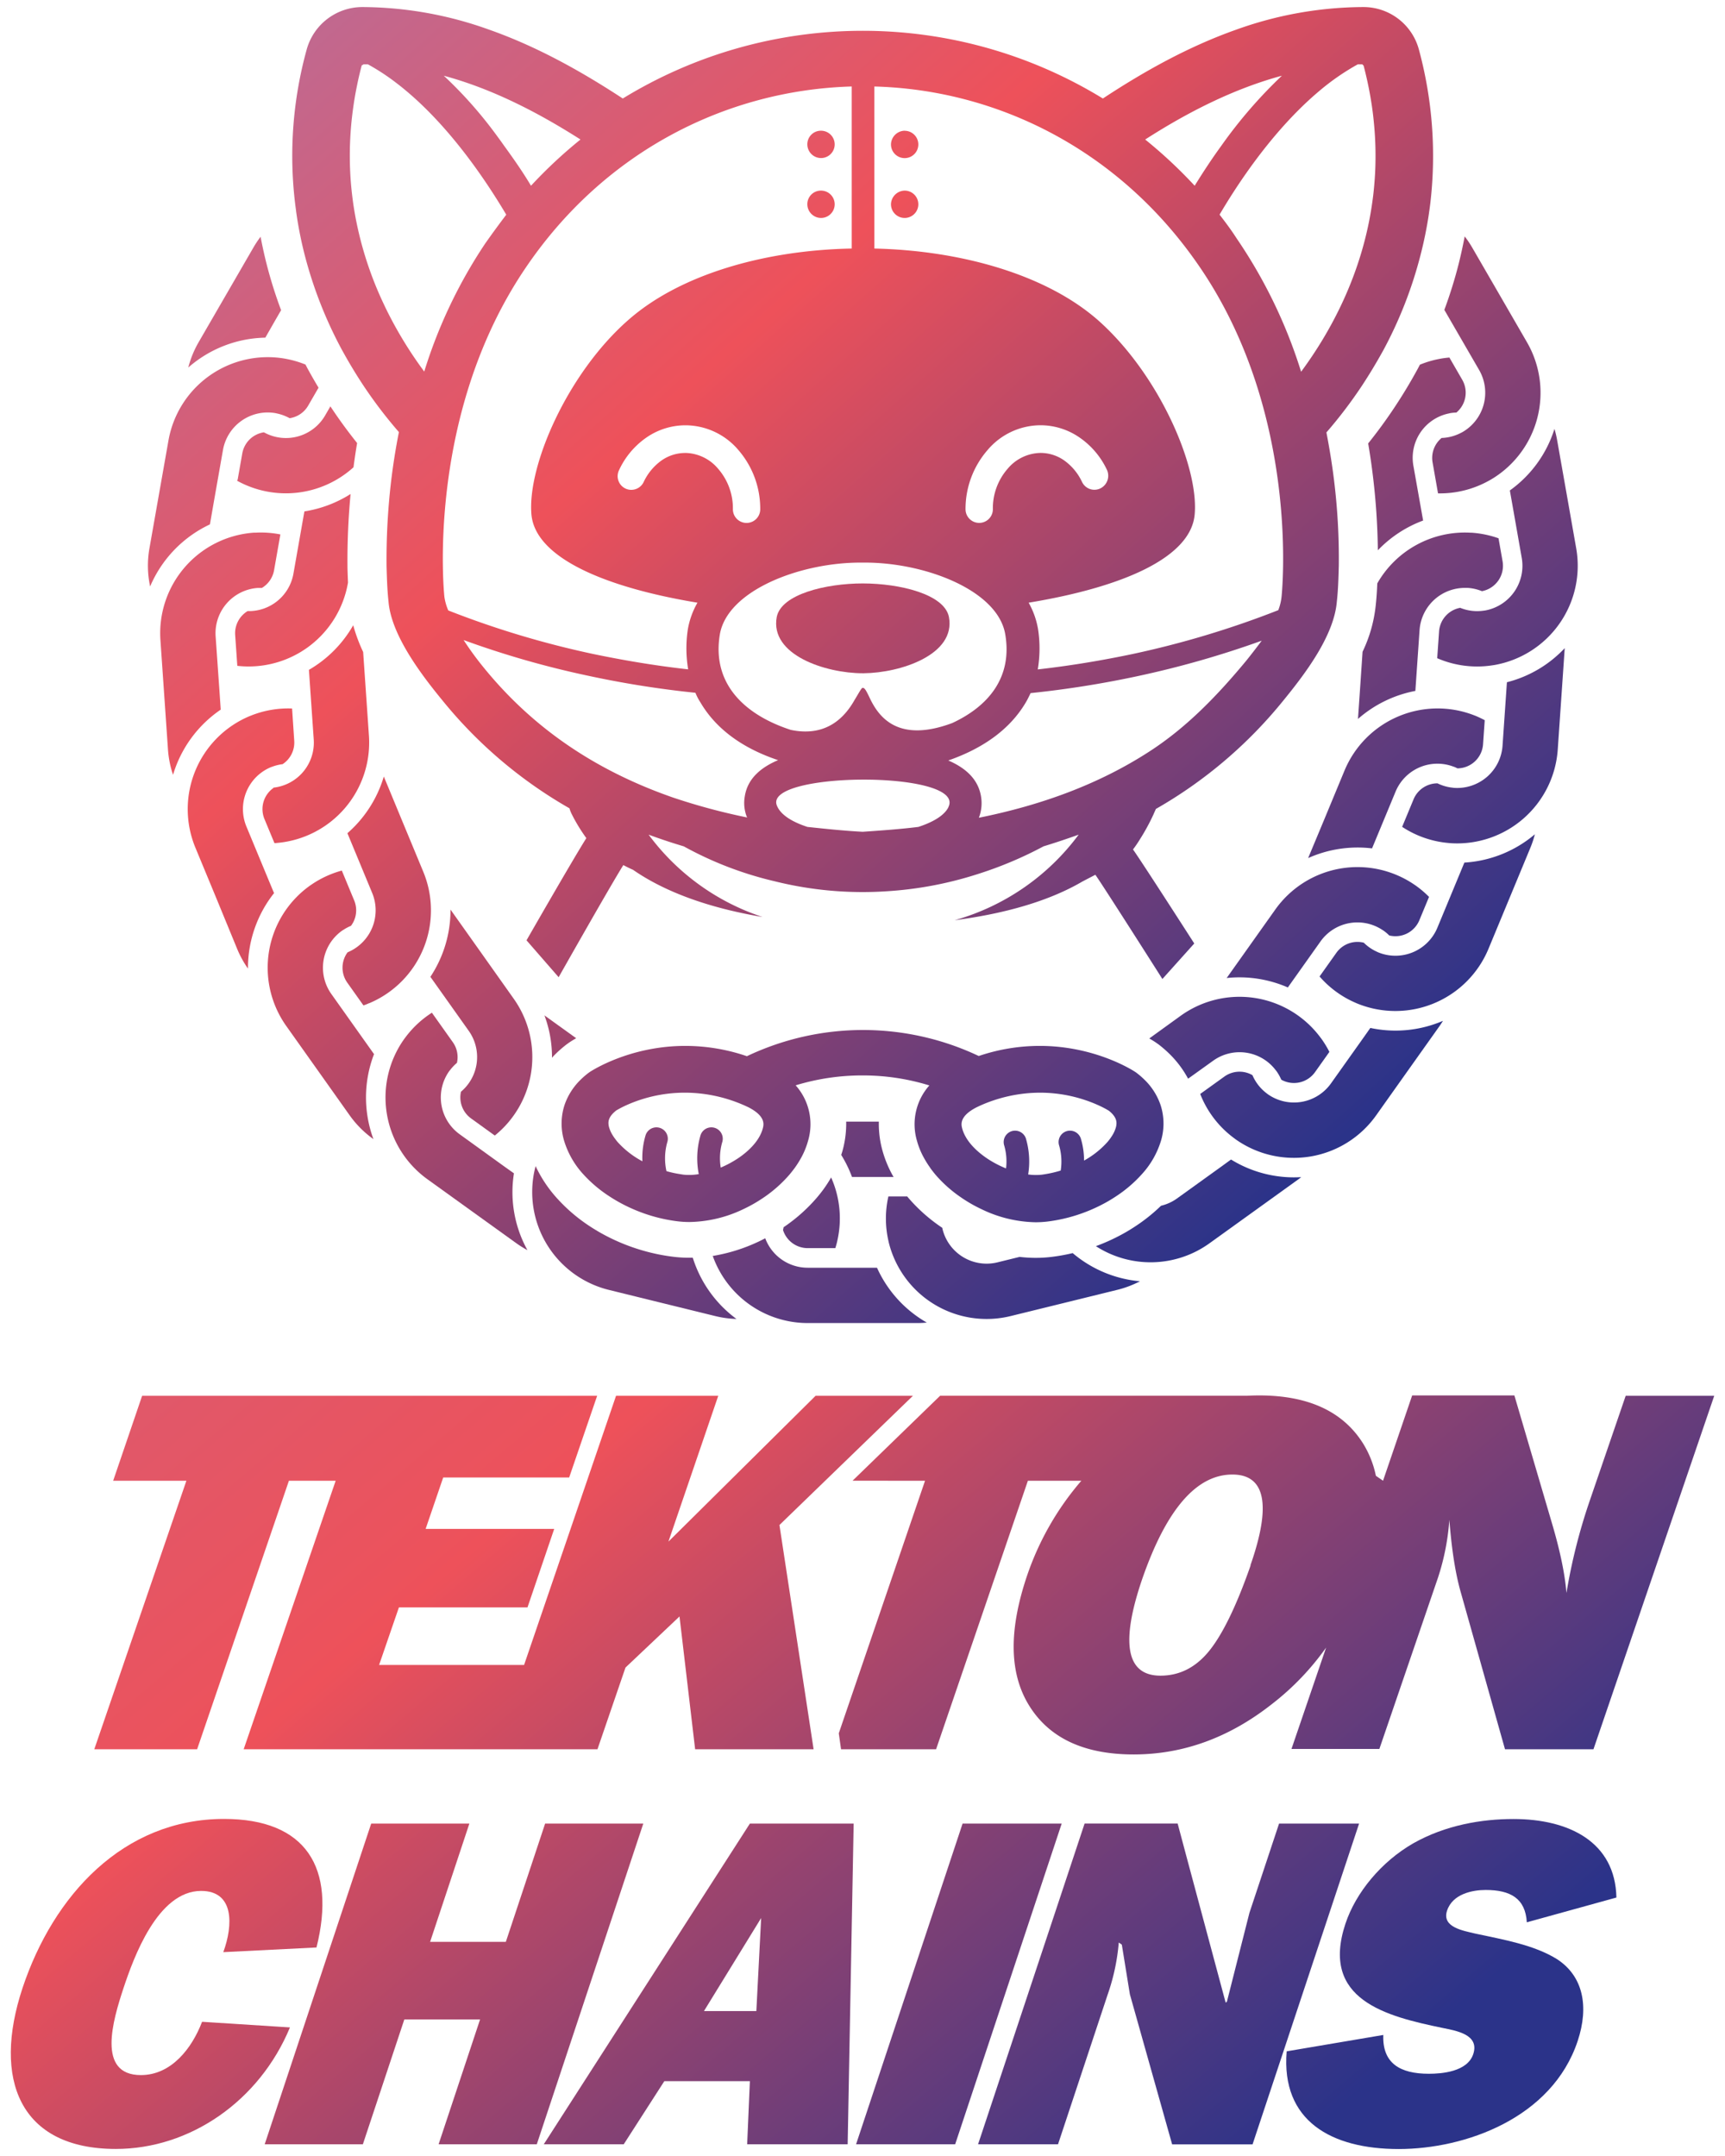 <svg id="Layer_1" data-name="Layer 1" xmlns="http://www.w3.org/2000/svg" xmlns:xlink="http://www.w3.org/1999/xlink" viewBox="0 0 800 1000"><defs><style>.cls-1{fill:url(#linear-gradient);}.cls-2{fill:url(#linear-gradient-2);}.cls-3{fill:url(#linear-gradient-3);}.cls-4{fill:url(#linear-gradient-4);}.cls-5{fill:url(#linear-gradient-5);}.cls-6{fill:url(#linear-gradient-6);}.cls-7{fill:url(#linear-gradient-7);}.cls-8{fill:url(#linear-gradient-8);}.cls-9{fill:url(#linear-gradient-9);}.cls-10{fill:url(#linear-gradient-10);}.cls-11{fill:url(#linear-gradient-11);}.cls-12{fill:url(#linear-gradient-12);}.cls-13{fill:url(#linear-gradient-13);}.cls-14{fill:url(#linear-gradient-14);}.cls-15{fill:url(#linear-gradient-15);}.cls-16{fill:url(#linear-gradient-16);}.cls-17{fill:url(#linear-gradient-17);}.cls-18{fill:url(#linear-gradient-18);}.cls-19{fill:url(#linear-gradient-19);}.cls-20{fill:url(#linear-gradient-20);}.cls-21{fill:url(#linear-gradient-21);}.cls-22{fill:url(#linear-gradient-22);}.cls-23{fill:url(#linear-gradient-23);}.cls-24{fill:url(#linear-gradient-24);}.cls-25{fill:url(#linear-gradient-25);}.cls-26{fill:url(#linear-gradient-26);}.cls-27{fill:url(#linear-gradient-27);}.cls-28{fill:url(#linear-gradient-28);}.cls-29{fill:url(#linear-gradient-29);}.cls-30{fill:url(#linear-gradient-30);}.cls-31{fill:url(#linear-gradient-31);}.cls-32{fill:url(#linear-gradient-32);}.cls-33{fill:url(#linear-gradient-33);}.cls-34{fill:url(#linear-gradient-34);}.cls-35{fill:url(#linear-gradient-35);}.cls-36{fill:url(#linear-gradient-36);}.cls-37{fill:url(#linear-gradient-37);}.cls-38{fill:url(#linear-gradient-38);}.cls-39{fill:url(#linear-gradient-39);}.cls-40{fill:url(#linear-gradient-40);}.cls-41{fill:url(#linear-gradient-41);}.cls-42{fill:url(#linear-gradient-42);}.cls-43{fill:url(#linear-gradient-43);}</style><linearGradient id="linear-gradient" x1="-344.6" y1="50.54" x2="555.2" y2="1107.05" gradientUnits="userSpaceOnUse"><stop offset="0" stop-color="#a477b1"/><stop offset="0.62" stop-color="#ec525c"/><stop offset="0.63" stop-color="#ee515a"/><stop offset="0.96" stop-color="#2b3389"/></linearGradient><linearGradient id="linear-gradient-2" x1="-136.55" y1="-126.65" x2="763.25" y2="929.86" xlink:href="#linear-gradient"/><linearGradient id="linear-gradient-3" x1="-528.7" y1="207.33" x2="371.11" y2="1263.84" xlink:href="#linear-gradient"/><linearGradient id="linear-gradient-4" x1="-452.12" y1="142.11" x2="447.68" y2="1198.62" xlink:href="#linear-gradient"/><linearGradient id="linear-gradient-5" x1="-386.34" y1="86.09" x2="513.47" y2="1142.6" xlink:href="#linear-gradient"/><linearGradient id="linear-gradient-6" x1="-316.41" y1="26.53" x2="583.39" y2="1083.04" xlink:href="#linear-gradient"/><linearGradient id="linear-gradient-7" x1="-260.05" y1="-21.47" x2="639.75" y2="1035.04" xlink:href="#linear-gradient"/><linearGradient id="linear-gradient-8" x1="-183.64" y1="-86.54" x2="716.16" y2="969.97" xlink:href="#linear-gradient"/><linearGradient id="linear-gradient-9" x1="-170.78" y1="90.51" x2="398.76" y2="727.44" gradientUnits="userSpaceOnUse"><stop offset="0" stop-color="#a477b1"/><stop offset="0.46" stop-color="#ee515a"/><stop offset="1" stop-color="#2b3389"/></linearGradient><linearGradient id="linear-gradient-10" x1="-145.96" y1="68.31" x2="423.58" y2="705.25" xlink:href="#linear-gradient-9"/><linearGradient id="linear-gradient-11" x1="-154.56" y1="76" x2="414.97" y2="712.94" xlink:href="#linear-gradient-9"/><linearGradient id="linear-gradient-12" x1="-139.97" y1="62.95" x2="429.57" y2="699.89" xlink:href="#linear-gradient-9"/><linearGradient id="linear-gradient-13" x1="-119.23" y1="44.41" x2="450.31" y2="681.34" xlink:href="#linear-gradient-9"/><linearGradient id="linear-gradient-14" x1="-123.35" y1="48.09" x2="446.19" y2="685.03" xlink:href="#linear-gradient-9"/><linearGradient id="linear-gradient-15" x1="-81.79" y1="10.93" x2="487.75" y2="647.87" xlink:href="#linear-gradient-9"/><linearGradient id="linear-gradient-16" x1="-60.01" y1="-8.54" x2="509.52" y2="628.4" xlink:href="#linear-gradient-9"/><linearGradient id="linear-gradient-17" x1="-42.68" y1="-24.04" x2="526.86" y2="612.9" xlink:href="#linear-gradient-9"/><linearGradient id="linear-gradient-18" x1="-100.74" y1="27.88" x2="468.8" y2="664.81" xlink:href="#linear-gradient-9"/><linearGradient id="linear-gradient-19" x1="-159.83" y1="80.71" x2="409.71" y2="717.65" xlink:href="#linear-gradient-9"/><linearGradient id="linear-gradient-20" x1="259.06" y1="-293.85" x2="828.6" y2="343.09" xlink:href="#linear-gradient-9"/><linearGradient id="linear-gradient-21" x1="-118.05" y1="43.36" x2="451.48" y2="680.3" xlink:href="#linear-gradient-9"/><linearGradient id="linear-gradient-22" x1="-62.31" y1="-6.49" x2="507.23" y2="630.45" xlink:href="#linear-gradient-9"/><linearGradient id="linear-gradient-23" x1="-72.76" y1="2.85" x2="496.78" y2="639.79" xlink:href="#linear-gradient-9"/><linearGradient id="linear-gradient-24" x1="48.18" y1="-105.28" x2="617.71" y2="531.66" xlink:href="#linear-gradient-9"/><linearGradient id="linear-gradient-25" x1="-1.25" y1="-61.08" x2="568.29" y2="575.85" xlink:href="#linear-gradient-9"/><linearGradient id="linear-gradient-26" x1="95.24" y1="-147.37" x2="664.78" y2="489.57" xlink:href="#linear-gradient-9"/><linearGradient id="linear-gradient-27" x1="64.94" y1="-120.27" x2="634.48" y2="516.67" xlink:href="#linear-gradient-9"/><linearGradient id="linear-gradient-28" x1="128.24" y1="-176.88" x2="697.78" y2="460.06" xlink:href="#linear-gradient-9"/><linearGradient id="linear-gradient-29" x1="147.09" y1="-193.73" x2="716.63" y2="443.21" xlink:href="#linear-gradient-9"/><linearGradient id="linear-gradient-30" x1="181.44" y1="-224.44" x2="750.98" y2="412.5" xlink:href="#linear-gradient-9"/><linearGradient id="linear-gradient-31" x1="192.28" y1="-234.14" x2="761.82" y2="402.8" xlink:href="#linear-gradient-9"/><linearGradient id="linear-gradient-32" x1="229.32" y1="-267.26" x2="798.86" y2="369.68" xlink:href="#linear-gradient-9"/><linearGradient id="linear-gradient-33" x1="228.79" y1="-266.78" x2="798.33" y2="370.16" xlink:href="#linear-gradient-9"/><linearGradient id="linear-gradient-34" x1="-173.18" y1="92.65" x2="396.36" y2="729.59" xlink:href="#linear-gradient-9"/><linearGradient id="linear-gradient-35" x1="-127.06" y1="51.43" x2="442.47" y2="688.37" xlink:href="#linear-gradient-9"/><linearGradient id="linear-gradient-36" x1="-88.82" y1="17.22" x2="480.72" y2="654.15" xlink:href="#linear-gradient-9"/><linearGradient id="linear-gradient-37" x1="47.52" y1="-104.7" x2="617.06" y2="532.24" xlink:href="#linear-gradient-9"/><linearGradient id="linear-gradient-38" x1="133.6" y1="-181.66" x2="703.13" y2="455.28" xlink:href="#linear-gradient-9"/><linearGradient id="linear-gradient-39" x1="155.15" y1="-200.94" x2="724.69" y2="436" xlink:href="#linear-gradient-9"/><linearGradient id="linear-gradient-40" x1="168.95" y1="-213.28" x2="738.49" y2="423.66" xlink:href="#linear-gradient-9"/><linearGradient id="linear-gradient-41" x1="147.4" y1="-194" x2="716.93" y2="442.94" xlink:href="#linear-gradient-9"/><linearGradient id="linear-gradient-42" x1="106.64" y1="-157.56" x2="676.18" y2="479.38" xlink:href="#linear-gradient-9"/><linearGradient id="linear-gradient-43" x1="-67.96" y1="-1.44" x2="501.58" y2="635.5" xlink:href="#linear-gradient-9"/></defs><polygon class="cls-1" points="91.42 811.34 133.99 686.81 155.67 686.81 113.01 811.34 229.69 811.34 236.49 811.34 277.09 811.34 290.08 773.45 315.13 749.75 315.6 753.74 316.5 761.36 322.38 811.34 377.32 811.34 375.96 802.38 361.48 707.34 423.37 647.41 423.37 647.41 388.95 647.41 378.23 647.41 310 715.03 333.1 647.41 285.7 647.41 243.05 772.25 175.81 772.25 185.01 745.53 244.64 745.53 257.02 709.15 197.39 709.15 205.54 685.3 263.96 685.3 276.94 647.41 276.94 647.41 181.39 647.41 181.39 647.41 169.16 647.41 65.91 647.41 52.48 686.81 86.44 686.81 43.73 811.34 91.42 811.34"/><path class="cls-2" d="M429,686.81,389,803.94l1.05,7.4h44.08l42.57-124.53h24.79a132.68,132.68,0,0,0-25.09,43.77c-8.61,25.36-8.45,45.44.9,60.53s25.51,22.64,48.46,22.64c22.79,0,44.23-7.69,64.15-23.39A122.67,122.67,0,0,0,615,764.19l-1.79,5.25-14.26,41.75h40.76l27.17-79.4a110.35,110.35,0,0,0,5.28-26.87c1.06,13.44,2.72,24.76,5.44,34.11l20.37,72.31H739l56-163.93H753.94l-16.6,48.45a265.3,265.3,0,0,0-10.87,43c-.75-9.06-3-19.63-6.49-31.55l-17.66-60.08h-47.4l-13.51,39.56-3.32-2.28a46,46,0,0,0-6-15.09c-9.35-14.78-25.32-22.17-48.07-22.19H584c-1.88,0-3.73.06-5.58.15H436l-40.6,39.4Zm151,39.24c-6.79,19.48-13.44,32.76-19.62,40.16s-13.59,11-22.19,11c-15.85,0-18.72-15.1-8.31-45.29q16.76-48,41.67-48C586.84,683.94,589.71,698,579.9,726.05Z"/><path class="cls-3" d="M93.71,937.75C89,950.11,79.43,962.47,65.34,962.47c-20.6,0-13-25.37-8.07-40.33,4.68-14.09,15.84-45.09,36-45.09,15.39,0,14.9,15.82,10.29,28.4l43.22-2.17c9.28-37.08-4.92-59.62-42.86-59.62-46.83,0-79.24,35.55-93.49,78.48-14,42.28-1.35,74.59,43.31,74.59,34.26,0,66.53-22.12,80.73-56.37Z"/><polygon class="cls-4" points="298.34 845.82 252.81 845.82 234.59 900.68 199.47 900.68 217.68 845.82 172.15 845.82 122.76 994.56 168.29 994.56 187.51 936.67 222.64 936.67 203.41 994.56 248.95 994.56 298.34 845.82 298.34 845.82"/><path class="cls-5" d="M347.77,845.82,252.19,994.56h37.08l18.82-29.27h39.68l-1.26,29.27h46.61l2.78-148.74H347.77Zm3,86.95H326.48L353,889.62Z"/><polygon class="cls-6" points="492.38 845.82 492.38 845.82 492.38 845.82 446.41 845.82 445.02 850.02 397.02 994.56 442.98 994.56 482.42 875.82 492.38 845.82"/><path class="cls-7" d="M630.27,845.82H593.19l-13.75,41.42L569,928.43l-.58.43L550.16,860.8l-4-15H503l-11.94,36L453.6,994.56h37.08l23-69.38a97.4,97.4,0,0,0,5.17-24.2l1.42,1L524,925l19.6,69.6h37.3l49.39-148.74Z"/><path class="cls-8" d="M689,876.61c11.49,0,18.43,3.9,19.09,15l41.55-11.49c-.54-25.8-22-36.42-47.75-36.42-14.74,0-31.5,2.81-46.46,11.27-14.73,8.45-26.64,22.76-31.46,37.29-11.74,35.34,18.92,42.93,45.09,48.35,6.28,1.3,17.2,3,14.18,12.14-2.74,8.24-14.74,9.11-20.59,9.11-13.23,0-21.62-4.77-21.12-18l-44.81,7.59c-2.7,32.31,20.73,45.32,51.95,45.32,30.79,0,71.1-14.31,83-50.09,5.4-16.26,2.42-30.14-9.51-37.94-10.78-6.72-25-9.11-38.11-11.93-5.2-1.3-15.54-2.81-12.95-10.62S682.92,876.61,689,876.61Z"/><path class="cls-9" d="M173.46,488.93l-5.09-7.17L153.64,461a21.06,21.06,0,0,1,5-29.33c.23-.16.47-.29.7-.44a20.87,20.87,0,0,1,3.43-1.81,11.93,11.93,0,0,0,1.5-11.76l-5.75-13.87a46.81,46.81,0,0,0-14.05,6.49c-.22.16-.45.3-.68.46a46.75,46.75,0,0,0-11.05,65.11l14.72,20.74,14.72,20.75a46.61,46.61,0,0,0,11,11A56,56,0,0,1,173.46,488.93Z"/><path class="cls-10" d="M218.47,518.75l11,7.94a46.75,46.75,0,0,0,8.82-63.39L223.6,442.56l-14.67-20.68a56.06,56.06,0,0,1-9.33,31.2l3.08,4.33,14.72,20.74a21,21,0,0,1-3.61,28.21A12,12,0,0,0,218.47,518.75Z"/><path class="cls-11" d="M127.09,414.25,124,406.82l-9.74-23.5a21.07,21.07,0,0,1,11.38-27.49l.77-.27a20.86,20.86,0,0,1,4.65-1.12,12,12,0,0,0,5.4-10.82l-1-15a46.5,46.5,0,0,0-18.84,3.2l-.77.3a46.75,46.75,0,0,0-25.25,61l9.73,23.5L110,440.14a46.71,46.71,0,0,0,5,9.11A56,56,0,0,1,127.09,414.25Z"/><path class="cls-12" d="M171.81,465.07a46.74,46.74,0,0,0,24.51-60.69l-9.74-23.49L178,360.17a56,56,0,0,1-16.88,26.29l1.76,4.25,9.74,23.5A21.06,21.06,0,0,1,162,441.35l-.74.35-.06,0a12,12,0,0,0-.15,14.06l7.51,10.58c.85-.3,1.69-.61,2.52-1C171.32,465.3,171.56,465.18,171.81,465.07Z"/><path class="cls-13" d="M127.28,391.05l.45,0,.81-.08a46.74,46.74,0,0,0,42.56-49.72l-1.75-25.38-.93-13.46A76.16,76.16,0,0,1,163.81,290a55.86,55.86,0,0,1-20.54,20.69l.48,7L145.5,343a21,21,0,0,1-18.72,22.33v.17a12,12,0,0,0-4.15,14.35Z"/><path class="cls-14" d="M102.37,329.14l-.59-8.63L100,295.14a21.06,21.06,0,0,1,19.53-22.44h.83c.36,0,.72,0,1.09,0a12,12,0,0,0,5.65-8.18l2.93-16.64a46.62,46.62,0,0,0-11.44-.82l-.82,0a46.75,46.75,0,0,0-43.37,49.8l1.75,25.38,1.75,25.38a46.49,46.49,0,0,0,2.35,11.76A55.88,55.88,0,0,1,102.37,329.14Z"/><path class="cls-15" d="M97.36,243.22,99,233.75l4.41-25.05a21.06,21.06,0,0,1,24.37-17.07c.27.05.53.13.8.18a21.27,21.27,0,0,1,5.74,2.16,11.92,11.92,0,0,0,8.6-5.83l4.81-8.32q-2.35-3.91-4.55-7.9l-.39-.7c-.38-.7-.74-1.42-1.11-2.13a47.41,47.41,0,0,0-8.64-2.57l-.81-.16a46.75,46.75,0,0,0-54.09,37.88l-4.41,25-4.42,25.06a46.22,46.22,0,0,0,.31,17.72A56,56,0,0,1,97.36,243.22Z"/><path class="cls-16" d="M110.21,222.5l-.27.47a46.77,46.77,0,0,0,54-6.23c.5-3.79,1.05-7.56,1.68-11.25-4.25-5.3-8.32-10.87-12.14-16.62l-.26-.39-2.42,4.19a21,21,0,0,1-28,8.07l-.43-.22a12,12,0,0,0-10,9.75Z"/><path class="cls-17" d="M123.05,156.61l4-7,3.31-5.74a206.87,206.87,0,0,1-6.63-21.06q-1.66-6.49-2.87-13a45.65,45.65,0,0,0-3.3,4.94l-12.73,22-12.73,22a46.65,46.65,0,0,0-4.78,11.72A55.77,55.77,0,0,1,123.05,156.61Z"/><path class="cls-18" d="M374.56,578.91H387.4c.27-.88.53-1.77.75-2.67.07-.27.12-.54.18-.8a46.54,46.54,0,0,0-2.88-29.31,60.28,60.28,0,0,1-3.43,5.33l-.1.15c-1,1.33-2,2.63-3.18,4a77.3,77.3,0,0,1-14.62,13.12l-.72.49a.17.17,0,0,0,0,.07c-.06.27-.09.54-.16.81s-.08.24-.11.37A12,12,0,0,0,374.56,578.91Z"/><path class="cls-19" d="M321.29,583.37c-.53,0-1.07,0-1.59,0a59.62,59.62,0,0,1-7.36-.44,90.23,90.23,0,0,1-14.21-2.9A91.58,91.58,0,0,1,278,571.52c-1.44-.83-2.86-1.7-4.24-2.6a77.79,77.79,0,0,1-15.6-13.32,60.19,60.19,0,0,1-9.79-14.78,1.09,1.09,0,0,1,0,.17c-.07.26-.15.52-.21.79a46.75,46.75,0,0,0,34.19,56.5l24.7,6.08,24.7,6.07a46.82,46.82,0,0,0,9.8,1.33A56,56,0,0,1,321.29,583.37Z"/><path class="cls-20" d="M676.33,123a209.55,209.55,0,0,1-6.49,20.72l3.42,5.92,12.73,22a21.07,21.07,0,0,1-7.69,28.74c-.24.14-.49.25-.73.38a20.92,20.92,0,0,1-9,2.38,12,12,0,0,0-4.19,11.31l2.53,14.38A46.51,46.51,0,0,0,690.42,223l.72-.39a46.75,46.75,0,0,0,17.06-63.8l-12.72-22-12.73-22a46.94,46.94,0,0,0-3.47-5.16C678.44,114,677.47,118.52,676.33,123Z"/><path class="cls-21" d="M406.72,588H374.56a21,21,0,0,1-19.67-13.66c-1.06.55-2.12,1.09-3.18,1.59a80.07,80.07,0,0,1-21.16,6.61,46.77,46.77,0,0,0,44,31.12h50.88c1.48,0,2.95-.08,4.4-.21A55.66,55.66,0,0,1,406.72,588Z"/><path class="cls-22" d="M497.48,581.22a88.18,88.18,0,0,1-9.81,1.76,59.9,59.9,0,0,1-7.37.44,65,65,0,0,1-7.45-.44l-10.28,2.53a21.06,21.06,0,0,1-25.45-15.4c-.05-.2-.08-.41-.12-.61l-1-.69a76.9,76.9,0,0,1-14.81-13.32c-.16-.18-.29-.36-.44-.54H412a46.31,46.31,0,0,0,0,20.49c.06.26.11.53.17.8a46.75,46.75,0,0,0,56.5,34.19l24.7-6.07,24.7-6.08a46.92,46.92,0,0,0,10.61-4A55.86,55.86,0,0,1,497.48,581.22Z"/><path class="cls-23" d="M413.84,544.92a52.8,52.8,0,0,1-4.64-11.46,46.26,46.26,0,0,1-1.62-13.23H392.43a47,47,0,0,1-1.62,13.23c-.2.74-.44,1.48-.68,2.22a56.53,56.53,0,0,1,5,10.22h19.3C414.23,545.57,414,545.25,413.84,544.92Z"/><path class="cls-24" d="M609.88,497.26l6.65-9.37a47.07,47.07,0,0,0-3.74-6.14c-.16-.22-.33-.43-.5-.65a46.73,46.73,0,0,0-64.68-10L533,481.66c1.47.84,2.43,1.47,2.83,1.73l1.43,1a55,55,0,0,1,5.43,4.75A47.53,47.53,0,0,1,551,500.32L562.6,492a21,21,0,0,1,28.85,4.14c.17.22.35.42.51.64a20.77,20.77,0,0,1,2.25,4A12,12,0,0,0,609.88,497.26Z"/><path class="cls-25" d="M570.91,537.81,566.53,541l-20.65,14.86a21,21,0,0,1-7.43,3.39,80.27,80.27,0,0,1-12.16,9.7c-1.4.92-2.83,1.8-4.23,2.61A91,91,0,0,1,508.24,578a46.75,46.75,0,0,0,52.63-1.3l20.65-14.86,20.64-14.86c.45-.32.87-.65,1.3-1A55.5,55.5,0,0,1,570.91,537.81Z"/><path class="cls-26" d="M658.24,426.85l4.5-10.85a46.64,46.64,0,0,0-6.16-5.24c-.22-.16-.45-.3-.68-.46a46.75,46.75,0,0,0-64.43,11.52l-14.72,20.74-7.86,11.07A56.09,56.09,0,0,1,597.26,458l.42-.59,14.72-20.74A21,21,0,0,1,641,431.25c.23.15.46.28.69.44a20.28,20.28,0,0,1,2.58,2.19A12,12,0,0,0,658.24,426.85Z"/><path class="cls-27" d="M635.52,476.78l-3.53,5L617.27,502.5a21.05,21.05,0,0,1-29.33,5c-.23-.16-.43-.34-.65-.5a20.91,20.91,0,0,1-6.45-8.32,12,12,0,0,0-13,.65l-11.22,8.07a46.41,46.41,0,0,0,15.76,20.54l.65.49a46.76,46.76,0,0,0,65.11-11l14.72-20.75,14.73-20.74c.57-.81,1.1-1.63,1.61-2.45A55.74,55.74,0,0,1,635.52,476.78Z"/><path class="cls-28" d="M679.13,400.09l-2.79,6.73-9.74,23.5a21.06,21.06,0,0,1-27.48,11.38c-.26-.11-.5-.24-.74-.35a20.71,20.71,0,0,1-5.91-4.11,12,12,0,0,0-12.69,4.67l-7.81,11a46.38,46.38,0,0,0,16.57,12.15c.25.11.5.23.75.33a46.75,46.75,0,0,0,61-25.26l9.74-23.49,9.74-23.5a47.77,47.77,0,0,0,2.06-6.19A55.68,55.68,0,0,1,679.13,400.09Z"/><path class="cls-29" d="M687.79,345.27l.78-11.23c-1.31-.69-2.65-1.34-4-1.91-.25-.11-.51-.2-.77-.3a46.75,46.75,0,0,0-60.25,25.56l-9.74,23.5L606.67,398a56.14,56.14,0,0,1,29.64-4.5l1.17-2.82,9.74-23.5a21,21,0,0,1,26.71-11.65c.26.09.52.17.77.27.42.18.82.38,1.22.58A12,12,0,0,0,687.79,345.27Z"/><path class="cls-30" d="M698.86,316.44l-.28,4.07-1.75,25.38a21.07,21.07,0,0,1-22.44,19.54c-.27,0-.54-.07-.81-.1a20.9,20.9,0,0,1-6.93-2,12,12,0,0,0-11.07,7.37l-5.31,12.81A46.24,46.24,0,0,0,671.81,391l.82.08a46.76,46.76,0,0,0,49.8-43.37l1.75-25.38,1.49-21.71A55.41,55.41,0,0,1,698.86,316.44Z"/><path class="cls-31" d="M681.74,247.07a46.74,46.74,0,0,0-43,23.52c-.14,3.38-.35,6.79-.73,10.24a65,65,0,0,1-6.1,21.47L631,315.85l-1.21,17.61a56.22,56.22,0,0,1,26.61-13l.2-2.88,1.75-25.38A21.05,21.05,0,0,1,680,272.69h.82a21,21,0,0,1,6.46,1.51,12,12,0,0,0,9.57-13.84l-1.88-10.69a46.84,46.84,0,0,0-12.39-2.58Z"/><path class="cls-32" d="M720.91,198.92a55.46,55.46,0,0,1-20.69,28.56l1.11,6.27,4.41,25.05a21.07,21.07,0,0,1-17.07,24.37l-.81.1a20.85,20.85,0,0,1-10.67-1.35,12,12,0,0,0-9.8,10.95l-.86,12.42a46.43,46.43,0,0,0,25.79,3.27l.81-.12A46.75,46.75,0,0,0,731,254.35l-4.41-25.06-4.42-25A46.33,46.33,0,0,0,720.91,198.92Z"/><path class="cls-33" d="M672.18,165.83c-1.36.12-2.72.29-4.09.53l-.8.16a46.32,46.32,0,0,0-8.79,2.63c-.37.7-.73,1.42-1.11,2.12l-.49.89c-3.15,5.73-6.6,11.42-10.26,16.92-3.81,5.74-7.87,11.29-12.13,16.59.86,5.05,1.56,9.82,2.12,14.43A315.44,315.44,0,0,1,639,255.24,56,56,0,0,1,660,241.44l-.07-.39L655.48,216a21,21,0,0,1,16.26-24.19c.27-.05.53-.13.8-.18a20.33,20.33,0,0,1,2.89-.28,12,12,0,0,0,2.71-15.2Z"/><path class="cls-34" d="M238.35,544.22,233.82,541,213.18,526.1a21.06,21.06,0,0,1-4.79-29.36c.16-.22.35-.42.52-.64a20.57,20.57,0,0,1,3-3.11,11.94,11.94,0,0,0-1.9-9.59l-9.71-13.68a46.61,46.61,0,0,0-12.24,11.38l-.49.65a46.74,46.74,0,0,0,10.62,65.18l20.64,14.86,20.65,14.86a48.54,48.54,0,0,0,5.13,3.2A55.54,55.54,0,0,1,238.35,544.22Z"/><path class="cls-35" d="M257.36,489.15a55.44,55.44,0,0,1,5.41-4.74l1.2-.86.24-.16c.41-.28,1.44-.94,3-1.84l-14.48-10.42-.23-.15A55.28,55.28,0,0,1,256,490.62C256.42,490.12,256.88,489.63,257.36,489.15Z"/><path class="cls-36" d="M114.83,283.44a12,12,0,0,0-5.77,11.08l1,14.31a46.75,46.75,0,0,0,51.27-38.28l.06-.31c-.1-2.33-.18-4.6-.24-6.74l0-.69a328.36,328.36,0,0,1,1.44-33.68,56.21,56.21,0,0,1-21.42,8.07l-.68,3.85-4.41,25.05A21,21,0,0,1,114.83,283.44Z"/><path class="cls-37" d="M400.08,312.27h.45c17.06-.15,42.87-8.61,39.55-26.12-2.11-10.56-22.79-15.54-40-15.54-17.06,0-37.74,5-39.85,15.54C356.91,303.82,383,312.27,400.08,312.27Z"/><path class="cls-38" d="M380.76,101.09a6.34,6.34,0,1,0,0-12.68,6.28,6.28,0,0,0-6.34,6.34A6.37,6.37,0,0,0,380.76,101.09Z"/><path class="cls-39" d="M419.55,88.41a6.48,6.48,0,0,0-6.34,6.34,6.34,6.34,0,1,0,6.34-6.34Z"/><path class="cls-40" d="M419.55,60.63A6.48,6.48,0,0,0,413.21,67a6.34,6.34,0,1,0,6.34-6.34Z"/><path class="cls-41" d="M380.76,73.31a6.34,6.34,0,1,0,0-12.68A6.28,6.28,0,0,0,374.42,67,6.37,6.37,0,0,0,380.76,73.31Z"/><path class="cls-42" d="M137.23,97.2c.06.45.1.9.17,1.35a181.66,181.66,0,0,0,3.92,19.76,196,196,0,0,0,17.39,44.22l.38.67q4.41,8,9.47,15.65A210.45,210.45,0,0,0,185,200.41c-1.51,7.55-2.71,15.25-3.62,22.8a313.21,313.21,0,0,0-2.11,39.39c.15,5.29.3,10.87.9,16.31,1.21,15.7,15.4,34.26,25.21,46.19a209.33,209.33,0,0,0,58.72,49.81,15.89,15.89,0,0,0,.91,2.42,79.44,79.44,0,0,0,6.92,11.41c-6.22,9.82-27.75,47.4-27.75,47.4l14.9,17.11s24-42.47,30-52c2.78,1.47,4.49,2.18,4.49,2.18,16.75,11.63,38.64,18.27,60.08,21.89a107.41,107.41,0,0,1-52.84-38.19q7.94,2.94,16.31,5.43a164.56,164.56,0,0,0,42,16.16,168.7,168.7,0,0,0,52.08,4.67,171.87,171.87,0,0,0,41.81-7.84,179.14,179.14,0,0,0,30.95-13q8.14-2.49,16.3-5.43a108.08,108.08,0,0,1-57.51,39.7c20.68-2.72,42.26-8,59.32-18l5.92-3.08c3.29,4.57,31.09,48.34,31.09,48.34l14.78-16.47S529.37,399.45,525.45,394a56.85,56.85,0,0,0,3.24-4.76A96.91,96.91,0,0,0,535,377.63c.3-.75.75-1.66,1.06-2.42a209.56,209.56,0,0,0,58.72-49.81c10-12.23,23.85-30.19,25.2-46.34.61-5.43.76-11,.91-16.61a297.33,297.33,0,0,0-2.26-40.15c-.91-7.4-2.12-14.64-3.48-21.73a210.77,210.77,0,0,0,16.38-21.52q5-7.59,9.47-15.63l.42-.74a194.83,194.83,0,0,0,17.33-44.21,185.93,185.93,0,0,0,4-19.8c0-.26.07-.52.11-.79.17-1.24.34-2.48.49-3.74a188.7,188.7,0,0,0-5.29-71.09A26.63,26.63,0,0,0,632.24,3.27a175.83,175.83,0,0,0-59.07,10.54c-21.75,7.71-42.16,19-61.69,31.88a213,213,0,0,0-222.65,0c-19.74-12.94-40.29-24.32-62.18-32A175.18,175.18,0,0,0,168.07,3.27,26.82,26.82,0,0,0,142.25,22.9,185.09,185.09,0,0,0,136.82,94C136.94,95.06,137.09,96.13,137.23,97.2Zm208.21,272a17.65,17.65,0,0,0,.9,9.66.52.52,0,0,1,.15.3,288.39,288.39,0,0,1-34.27-9.21c-35.17-12.23-64.45-31.55-87.7-60.08a145.58,145.58,0,0,1-9.51-13,426.44,426.44,0,0,0,58,16.61,458,458,0,0,0,49.51,7.85,24.12,24.12,0,0,0,2.26,4.37c7.85,13.44,21.14,21.89,36.08,26.87C353,355.89,346.79,361,345.44,369.18Zm-27.63-159.1a19.06,19.06,0,0,0-11,3.47,25.55,25.55,0,0,0-8.3,10,6.35,6.35,0,0,1-5.74,3.63,6.25,6.25,0,0,1-2.71-.61,6.34,6.34,0,0,1-3-8.45A37.61,37.61,0,0,1,299.7,203a31.88,31.88,0,0,1,18.11-5.74,32.31,32.31,0,0,1,24.76,11.63,41.56,41.56,0,0,1,10,27.32,6.34,6.34,0,1,1-12.68,0,27.88,27.88,0,0,0-6.79-18.72A20.33,20.33,0,0,0,317.81,210.08Zm122,164.38c-2,3.93-7.4,6.94-13.89,9.06-8.45,1.05-17.21,1.66-25.81,2.26-8.6-.45-17.21-1.36-25.66-2.26-6.95-2.27-12.53-5.59-14.19-10C354.19,357.7,448.69,357.25,439.78,374.46ZM577.9,306.53c-13.14,15.85-27.32,30.64-44.53,41.82-23.85,15.54-50.87,25.2-79.4,30.94a18.88,18.88,0,0,0,.9-10.41c-1.51-7.85-7.39-12.84-15.09-16.16,14.79-5.13,28.08-13.58,35.92-26.87.91-1.51,1.51-2.86,2.27-4.37a464.1,464.1,0,0,0,49.51-7.85,444,444,0,0,0,57.66-16.46C582.88,300.19,580.46,303.36,577.9,306.53ZM460.46,236.19a6.34,6.34,0,1,1-12.68,0,41.62,41.62,0,0,1,10.11-27.32,32.31,32.31,0,0,1,24.76-11.63A31.88,31.88,0,0,1,500.76,203a37.53,37.53,0,0,1,12.68,15.1,6.54,6.54,0,0,1-3.17,8.45,6.34,6.34,0,0,1-8.45-3,25.55,25.55,0,0,0-8.3-10,19.06,19.06,0,0,0-11-3.47,20.33,20.33,0,0,0-15.25,7.39A27.83,27.83,0,0,0,460.46,236.19ZM631.79,29.84h0l.3.3.3.3c1.29,4.87,2.32,9.65,3.14,14.34.54,3.13,1,6.22,1.34,9.27s.61,6.06.78,9c.09,1.48.15,3,.2,4.43q.2,6.57-.13,12.86c-.15,2.8-.37,5.55-.65,8.27-.14,1.35-.3,2.7-.48,4-4.57,34.7-20.05,62.06-33.18,79.81a231.55,231.55,0,0,0-30-62c-1.21-1.89-2.49-3.74-3.81-5.55s-2.68-3.59-4-5.32q1.17-2,2.39-4C580,75.88,595,56.4,611.7,42.32a109.94,109.94,0,0,1,18-12.48ZM594.5,35.12a218.22,218.22,0,0,0-28.07,32.46c-4.38,6-8.46,12.23-12.38,18.57A218.62,218.62,0,0,0,531.1,64.71C550.88,52,572.16,41.16,594.5,35.12Zm-189,5c56.76,1.5,113.21,29.13,150.2,82.71,48,69.29,38.64,154,38.64,154a24.3,24.3,0,0,1-1.51,6.18,432,432,0,0,1-67.77,20.38c-13,2.72-27.63,5.28-43.78,7.1a58.69,58.69,0,0,0,.15-18.57,37.57,37.57,0,0,0-4.38-12.38c43-7.09,75.18-20.68,77-40.9,2-22.5-16.76-65.22-44.68-90-24.15-21.29-63.7-32.46-103.86-33.36Zm-5.43,220.83h.15c28.23-.3,62.64,12.69,66,33.37,3.32,19.77-7.7,33.2-24.61,41.05-25.06,9.36-33.81-2.86-37.74-10.56-1.81-3.78-2.71-5.74-3.62-5.74h-.3c-.61.3-1.51,2.12-3.63,5.59-3.92,6.94-12.22,17.51-29.58,13.88-21.29-6.94-36.68-21.28-32.91-44.22,3.47-20.68,37.89-33.67,66.12-33.37ZM395,40.11v75.17c-40.16.75-79.7,11.92-103.86,33.36-28.07,24.75-46.64,67.47-44.68,90,1.81,20.07,34.12,33.81,77,40.9A37.57,37.57,0,0,0,319,291.89a58.69,58.69,0,0,0,.15,18.57c-16.3-1.82-30.8-4.38-43.93-7.1a427.32,427.32,0,0,1-67.32-20.22,24.63,24.63,0,0,1-1.81-6.34s-9.06-82.73,37-151.56C279.92,70.14,337.13,41.77,395,40.11ZM269.21,64.71a217.63,217.63,0,0,0-22.95,21.44c-2.83-4.76-5.91-9.35-9.13-13.89q-1.6-2.27-3.25-4.53c-1-1.42-2-2.83-3.06-4.25a196.93,196.93,0,0,0-25-28.36C228.15,41.16,249.28,52,269.21,64.71ZM162.32,66.87c.05-1.45.12-2.9.21-4.37.18-2.94.44-5.91.8-8.92s.79-6.06,1.33-9.15c.27-1.54.57-3.09.89-4.66q.94-4.68,2.22-9.48a1.28,1.28,0,0,0,.75-.45h2.11a102.48,102.48,0,0,1,13.31,8.74q2.17,1.65,4.3,3.44,1.68,1.41,3.35,2.89c16.62,14.81,31.37,34.77,43.2,54.67-3.32,4.38-6.64,8.91-9.81,13.43a227.89,227.89,0,0,0-28.23,59.33h0a187.34,187.34,0,0,1-17-27.63c-.49-1-1-2-1.45-3a165.1,165.1,0,0,1-13.56-41.64c-.47-2.59-.89-5.23-1.23-7.92s-.63-5.4-.84-8.17c-.11-1.39-.19-2.78-.26-4.19C162.21,75.59,162.17,71.27,162.32,66.87Z"/><path class="cls-43" d="M344.66,560.87a67.63,67.63,0,0,0,6.4-3.43c1.22-.74,2.41-1.52,3.58-2.32a61.57,61.57,0,0,0,11.46-10.27c.83-1,1.63-2,2.36-3l.12-.15a45.65,45.65,0,0,0,3-4.76,36.09,36.09,0,0,0,3.18-7.82A27.11,27.11,0,0,0,369,503.4a105.8,105.8,0,0,1,31.09-4.59A104.27,104.27,0,0,1,431,503.45a27.11,27.11,0,0,0-5.74,25.69,35.64,35.64,0,0,0,3.19,7.82,44,44,0,0,0,3,4.76l0,.06c.73,1,1.52,2,2.34,3a60.45,60.45,0,0,0,11.63,10.42c1.17.82,2.37,1.59,3.6,2.34,2,1.22,4.14,2.35,6.3,3.37h0a59.69,59.69,0,0,0,25,6,45.54,45.54,0,0,0,5.37-.32,74,74,0,0,0,11.59-2.37,75.32,75.32,0,0,0,16.53-7c1.17-.68,2.31-1.38,3.42-2.11a61.15,61.15,0,0,0,12.26-10.42,40.35,40.35,0,0,0,9.06-16,27.82,27.82,0,0,0,.22-14.28c-.19-.76-.41-1.51-.67-2.25a29.7,29.7,0,0,0-7.17-11.21,38.92,38.92,0,0,0-3.76-3.28l-.56-.4c-1-.69-18.67-12.16-44.43-12.16a88.11,88.11,0,0,0-28.27,4.69,125.43,125.43,0,0,0-107.52.09,88.36,88.36,0,0,0-28.54-4.78c-25.75,0-43.39,11.47-44.42,12.16l-.56.4a38.7,38.7,0,0,0-3.75,3.27,29.89,29.89,0,0,0-7.18,11.22c-.26.74-.48,1.49-.67,2.25a27.93,27.93,0,0,0,.22,14.28,40.31,40.31,0,0,0,9.06,16A61.55,61.55,0,0,0,282.79,555c1.12.73,2.26,1.43,3.44,2.11a75.62,75.62,0,0,0,16.51,7,74,74,0,0,0,11.59,2.37,45.54,45.54,0,0,0,5.37.32A59.69,59.69,0,0,0,344.66,560.87Zm110.58-48.36a68.72,68.72,0,0,1,23.51-5.6c1.2-.06,2.39-.1,3.55-.1a65.89,65.89,0,0,1,27,5.79c1.6.72,2.86,1.38,3.75,1.87l1.21.71c2.74,2.19,3.52,4.07,3.53,5.76a7.5,7.5,0,0,1-.29,2,14.55,14.55,0,0,1-1.62,3.63,24.22,24.22,0,0,1-2.27,3.11,41.29,41.29,0,0,1-10.86,8.62A35.49,35.49,0,0,0,501.23,528a5.28,5.28,0,0,0-10,3.43,27,27,0,0,1,.69,11.5,52.44,52.44,0,0,1-6.46,1.55c-.81.14-1.61.28-2.43.38a25.49,25.49,0,0,1-6.2-.12A37.76,37.76,0,0,0,475.76,528a5.28,5.28,0,0,0-10,3.43,26.78,26.78,0,0,1,.81,10.51,49,49,0,0,1-7.93-4.07c-1.08-.69-2.11-1.41-3.09-2.17-4.58-3.51-8.09-7.75-9.3-12.24-.47-1.76-1.51-5.7,6.7-9.89C453.66,513.23,454.4,512.87,455.24,512.51Zm-133.65-5.58a68.58,68.58,0,0,1,23.17,5.58c.8.34,1.52.69,2.2,1,8.3,4.21,7.26,8.17,6.78,9.94-1.23,4.56-4.82,8.85-9.49,12.39-.93.7-1.9,1.38-2.9,2a48.9,48.9,0,0,1-7.1,3.72,27.18,27.18,0,0,1,.66-11.67,5.28,5.28,0,0,0-10-3.43,38.14,38.14,0,0,0-.85,18.12,25.76,25.76,0,0,1-7.11.25c-.47-.06-.93-.15-1.39-.22a50.35,50.35,0,0,1-6.48-1.41,27.53,27.53,0,0,1,.35-13.31,5.28,5.28,0,0,0-10-3.43,36.48,36.48,0,0,0-1.51,12.17,41.94,41.94,0,0,1-11.5-8.95c-.35-.4-.65-.8-.95-1.2h0l-.21-.35.09.21c-.44-.6-.85-1.19-1.21-1.78a14.74,14.74,0,0,1-1.67-3.69,7.64,7.64,0,0,1-.29-2c0-1.64.75-3.46,3.3-5.56l.23-.2a47,47,0,0,1,5-2.59A66.15,66.15,0,0,1,321.59,506.93Z"/></svg>